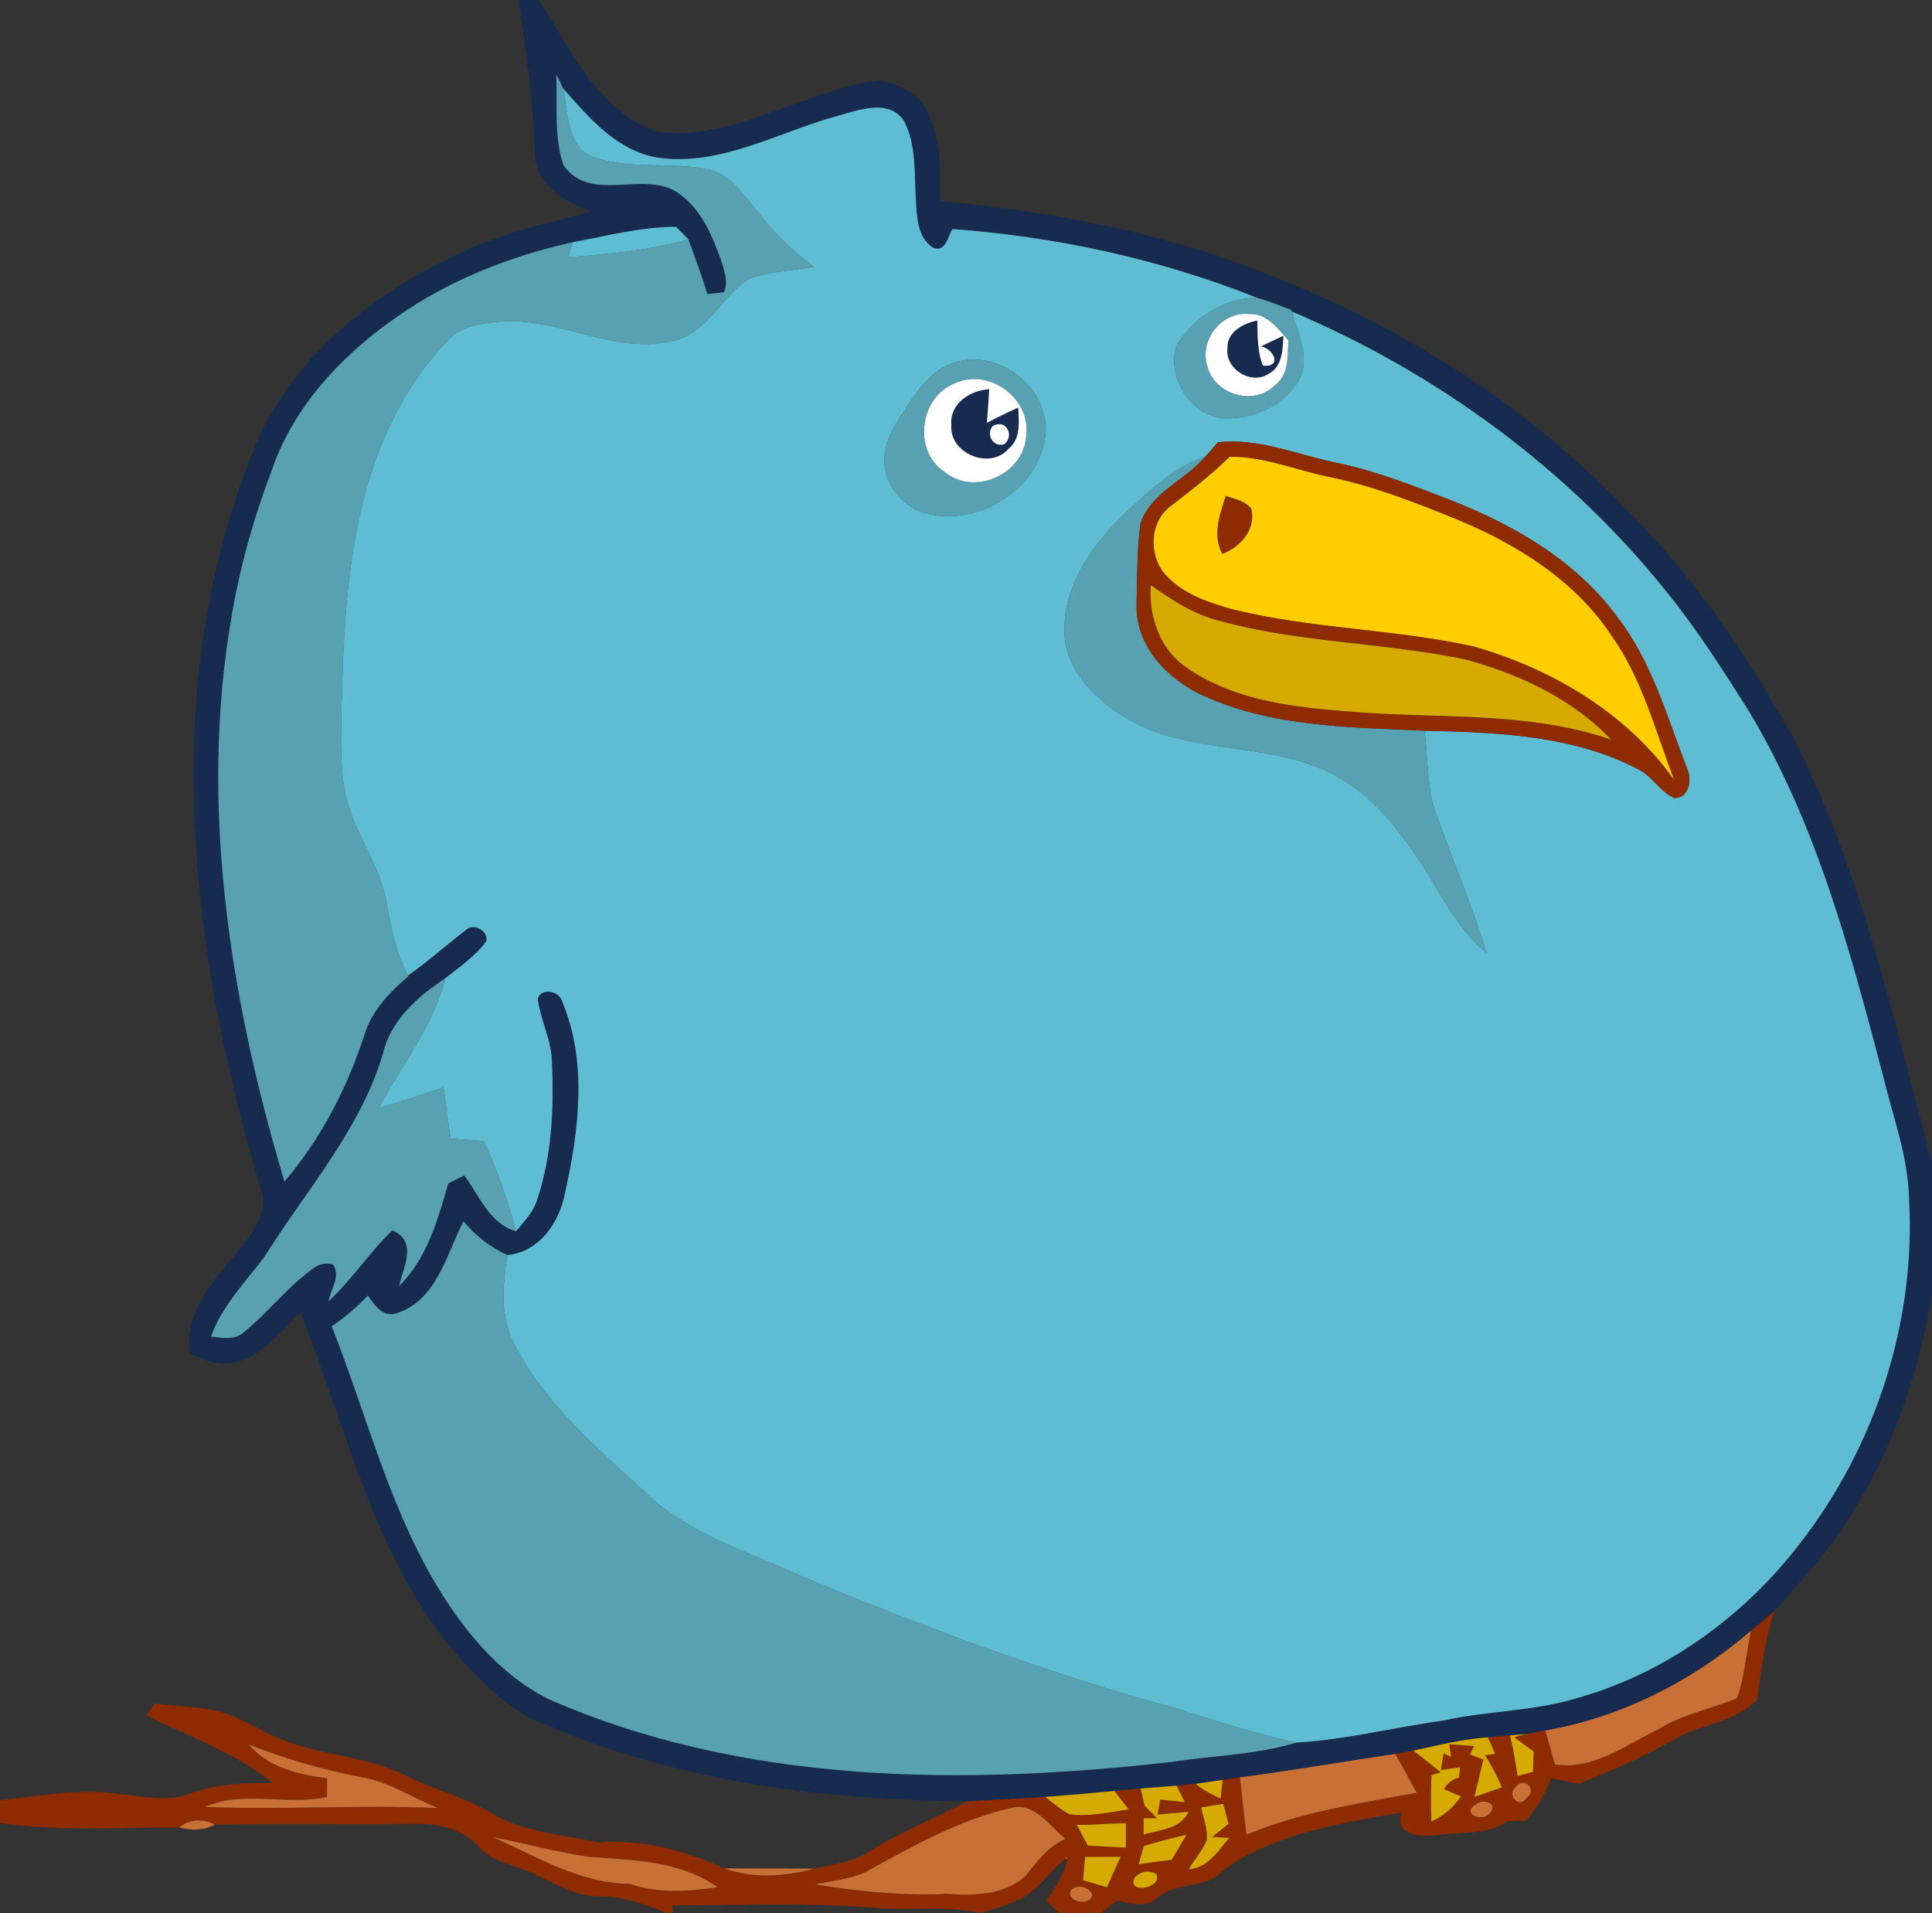 <svg height="396" viewBox="0 0 300 297" width="400" xmlns="http://www.w3.org/2000/svg"><rect x="0" y="0" width="300" height="297" fill="#333333" stroke="none"/><g fill="#162b4f"><path d="m80.58 0h3c5.23 7.6 9.3 17.68 18.93 20.55 11.77 1.14 22.09-6.36 33.46-8.01 2.44.06 4.85 1.17 6.69 2.74 3.63 4.44 3.38 10.52 3.28 15.93 16.71 1.58 33.41 4.6 49.11 10.69 21.38 8 41.34 20.35 57.17 36.89 10.48 10.17 18.68 22.44 25.87 35.08 10.9 20.86 15.83 44.05 21.91 66.61v20.5c-2 11.58-5.66 23-11.87 33.05-3.42 5.91-8.01 11-12.58 16.03-1.17 1.09-2.42 2.1-3.65 3.12-9.08 7.8-20.11 13.44-31.95 15.49-.74.14-2.21.41-2.95.55-.63.05-1.91.17-2.54.22-1.15.08-2.29.17-3.42.29-3.92.28-7.73 1.22-11.56 2.06-.94.18-1.88.35-2.82.51-8.04 1.2-16.05 2.59-24.12 3.64-.67.1-2.02.3-2.69.39-1.4.21-2.8.42-4.2.62l-2.95.28c-1.86.16-3.72.29-5.57.45-1.37.12-2.74.24-4.1.37-3.58.35-7.16.66-10.75.93-3.99.28-7.98.44-11.97.67-23.17-.16-46.78-3.28-68.03-12.96-5.01-2.7-8.91-7.01-12.59-11.25-11.99-15.03-16.03-34.22-23.04-51.7-3.13 2.88-5.83 6.83-10.23 7.79-2.45.63-4.81-.44-7.01-1.38-.8-6.78 4.23-11.79 8.14-16.59 1.87-2.53 4.2-5.63 2.95-8.94-7.4-24.89-11.98-50.97-9.96-76.98 1.21-14.08 4.46-28.02 10.22-40.94 6.37-12.81 18.39-21.82 31.18-27.6 6.28-3.08 13.17-4.38 19.84-6.28-3.94-1.4-8.56-4.02-8.7-8.75-.24-8.09-1.4-16.07-2.5-24.07m5.79 11.6c.21 4.67-.39 9.57 1.12 14.04 4.31 6.2 12.85.42 18.19 4.59 3.25 2.42 4.88 6.3 6.23 9.99.47 1.63 1.27 3.46.51 5.13-.86.13-1.71.23-2.57.3-.89-2.87-1.95-5.68-2.96-8.51-.47-.48-1.43-1.44-1.91-1.92-5.42-.03-10.72 1.41-16.03 2.38-8.41 1.87-16.61 4.91-23.99 9.4-9.89 6.15-18.98 14.82-22.78 26.09-2.36 6.17-4.24 12.53-5.55 19-6.13 30.44-1.26 61.94 7.54 91.35 5.72-6.7 9.83-14.69 12.51-23.06 1.18-3.63 3.92-6.4 6.74-8.84l-.05-.1c3.14-2.19 5.97-4.77 9.02-7.08 1.09-1.12 3.45.14 3.14 1.75-1.72 2.35-4.16 4.01-6.42 5.79-4.27 2.84-8.43 6.48-9.65 11.69-3.53 11.88-11.94 21.21-18.38 31.52-3 3.97-6.59 7.61-8.33 12.4 1.7.18 3.69.63 5.1-.67 3.86-3.12 6.88-7.19 10.98-10.04.86-.61 1.83-.77 2.88-.49 1.27 1.8-.38 3.86-.68 5.71 3.63-3.37 6.33-7.57 9.88-11.01 3.97 1.65 1.76 5.66 1.05 8.66 4.34-4.24 6.01-10.29 7.65-15.94.62-.31 1.86-.92 2.48-1.23 2.39 3.13 3.87 7.49 8.04 8.66 1.23-1.51 2.67-2.95 3.26-4.85 2.31-6.86 2.64-14.21 2.31-21.39-.03-3.42-1.77-6.5-2.2-9.84.49-1.77 3.38-1.28 3.78.38 3.97 9.38 2.62 19.98.48 29.64-.85 4.63-3.95 9.25-8.98 9.76-2.65-1.22-4.94-3.02-6.82-5.24-2.6 5.07-4.14 12.14-10.14 14.19-2.25.93-3.6-1.11-4.7-2.67-1.69 1.79-3.56 3.4-5.61 4.78 5.16 13.02 8.59 26.79 15.59 39.03 4.4 7.58 10.15 14.89 18.14 18.87 30.31 13.27 64.39 13.39 96.72 9.72 6.44-1 13.07-1.09 19.34-3 7.65-.43 15.14-2.37 22.73-3.4 6.93-1.56 14.16-1.43 20.98-3.54 13.77-3.89 25.88-12.74 34.54-24.04 11.69-15.09 17.98-34.38 16.88-53.48-.14-6.52-2.49-12.66-4-18.93-5.11-19.49-10.39-39.31-20.85-56.72-3.97-6.29-7.97-12.58-12.65-18.37-15.33-19.21-35.76-34.14-58.34-43.7l-.08-.25c-1.77-.64-3.5-1.38-5.31-1.88-15.08-6-31.13-9.48-47.3-10.67-.72 1.08-1.04 3.69-3.02 2.9-2.45-1.6-2.53-4.86-2.66-7.47-.28-4.12.13-8.58-1.91-12.32-2.42-3.38-7.02-1.57-10.27-.67-9.19 2.5-18.11 7.86-27.94 6.48-6.35-1.1-10.69-6.24-14.71-10.82-.29-.71-.63-1.4-1.02-2.06z"/><path d="m190.6 54.05c-.09-2.56 2.48-3.85 4.63-4.29.06 2.34 0 4.79.87 7.01 2.99.3 1.78-2.56-.31-3 .88-.41 2.63-1.23 3.5-1.64-.1 2.11-.15 4.86-2.36 5.94-2.71 1.75-6.75-.82-6.33-4.02zm-42.88 11.92c-.29-3.33 2.91-5.37 5.89-5.55-.1 1.74-.23 3.48-.36 5.23 1.59-.84 3.21-1.64 4.86-2.37.11 2.19.43 4.84-1.5 6.4-2.91 3.34-9.23.74-8.89-3.71m6.41.19c-1.06 1.32.06 3.29 1.79 2.83 1.69-1.34.31-4.05-1.79-2.83z"/></g><g fill="#58a1b3"><path d="m86.37 11.6c.39.66.73 1.35 1.02 2.06.81 3.48.53 7.87 3.66 10.24 6.15 2.82 13.17.95 19.58 2.58 3.02.97 4.81 3.83 6.79 6.11 2.53 3.38 5.59 6.32 8.96 8.86-3.36.56-6.84.65-10.06 1.82-4.25 2.65-6.33 8.19-11.45 9.56-9.5 2.57-18.4-3.96-27.89-2.84-2.58.26-5.39.76-7.29 2.69-8.46 8.7-12.91 20.46-14.77 32.28-1.54 9.26-1.76 18.67-1.95 28.04-.03 3.98-.07 8.04 1.09 11.88 1.53 5.23 5.01 9.72 5.94 15.15.68 3.92 1.45 7.88 3.37 11.41l.05.1c-2.82 2.44-5.56 5.21-6.74 8.84-2.68 8.37-6.79 16.36-12.51 23.06-8.8-29.41-13.67-60.91-7.54-91.35 1.31-6.47 3.19-12.83 5.55-19 3.8-11.27 12.89-19.94 22.78-26.09 7.38-4.49 15.58-7.53 23.99-9.4-.18.59-.56 1.76-.75 2.34 6.29-.5 12.62-1.01 18.69-2.8 1.01 2.83 2.07 5.64 2.96 8.51.86-.07 1.71-.17 2.57-.3.76-1.67-.04-3.5-.51-5.13-1.35-3.69-2.98-7.57-6.23-9.99-5.34-4.17-13.88 1.61-18.19-4.59-1.51-4.47-.91-9.37-1.12-14.04zm108.83 34.63c1.81.5 3.54 1.24 5.31 1.88l.08.25c.94 3.32 2.8 6.96 1.28 10.39-2.14 3.84-6.58 6.1-10.9 6.2-5.62.38-9.97-6.2-8.28-11.31 2.63-4.28 7.38-7.43 12.51-7.41m-7.69 10.71c1.12 4.32 7.14 6.12 10.38 2.95 2.25-1.66 2.05-4.58 2.16-7.06-1.65-1.8-3.27-4.19-6.03-4.06-4.27-.54-7.93 4.13-6.51 8.17zm-39.26-.66c6.69-2.18 14.36 3.67 14.13 10.73-.62 9.14-11.28 15.44-19.73 12.32-2.89-1.31-5.14-4.16-5.3-7.39-.21-3.37 1.79-6.29 3.58-8.97 1.85-2.75 3.97-5.69 7.32-6.69m.13 3.19c-5.59 2.08-6.71 10.5-1.69 13.8 4.53 3.78 12.18.41 12.63-5.42.97-5.79-5.61-10.79-10.94-8.38zm26.84 19.69c3.62-3.19 7.22-6.77 11.94-8.25-3.14 3.66-8.39 5.53-10.07 10.35-.57 4.22-.5 8.51-.61 12.77-.08 6.41 4.94 11.57 10.49 14.02 10.71 4.86 22.71 4.84 34.23 5.4.56 4.21.31 8.57 1.69 12.64 2.58 7.32 5.74 14.45 7.94 21.9-4.64-3.85-7.17-9.46-10.46-14.38-3.76-5.77-8.46-11.41-14.95-14.15-9.62-4.2-20.88-2.46-30.12-7.74-5.03-2.84-9.94-7.59-10.04-13.74-.1-7.5 4.8-13.87 9.96-18.82zm-115.76 84.43c1.22-5.21 5.38-8.85 9.65-11.69-1.8 7.47-6.82 13.42-10.26 20.12 3.37-.97 6.7-2.07 10.02-3.19.36 2.65.71 5.3 1.08 7.95l5.16.36c2.1 4.51 3.73 9.21 5.02 14.02-4.17-1.17-5.65-5.53-8.04-8.66-.62.31-1.86.92-2.48 1.23-1.64 5.65-3.31 11.7-7.65 15.94.71-3 2.92-7.01-1.05-8.66-3.55 3.44-6.25 7.64-9.88 11.01.3-1.85 1.95-3.91.68-5.71-1.05-.28-2.02-.12-2.88.49-4.1 2.85-7.12 6.92-10.98 10.04-1.41 1.3-3.4.85-5.1.67 1.74-4.79 5.33-8.43 8.33-12.4 6.44-10.31 14.85-19.64 18.38-31.52z"/><path d="m71.96 189.62c1.88 2.22 4.17 4.02 6.82 5.24-.77 4.69-1.17 9.76 1.21 14.1 4.78 9.12 12.8 15.92 20.26 22.79 6.7 6.42 15.81 9.08 24.04 12.91 19.12 7.9 38.52 15.26 58.52 20.62 6.11 1.93 12.21 3.92 18.49 5.26-6.27 1.91-12.9 2-19.34 3-32.33 3.67-66.41 3.55-96.72-9.72-7.99-3.98-13.74-11.29-18.14-18.87-7-12.24-10.43-26.01-15.59-39.03 2.05-1.38 3.92-2.99 5.61-4.78 1.1 1.56 2.45 3.6 4.7 2.67 6-2.05 7.54-9.12 10.14-14.19z"/></g><path d="m91.05 23.9c-3.13-2.37-2.85-6.76-3.66-10.24 4.02 4.58 8.36 9.72 14.71 10.82 9.83 1.38 18.75-3.98 27.94-6.48 3.25-.9 7.85-2.71 10.27.67 2.04 3.74 1.63 8.2 1.91 12.32.13 2.61.21 5.87 2.66 7.47 1.98.79 2.3-1.82 3.02-2.9 16.17 1.19 32.22 4.67 47.3 10.67-5.13-.02-9.88 3.13-12.51 7.41-1.69 5.11 2.66 11.69 8.28 11.31 4.32-.1 8.76-2.36 10.9-6.2 1.52-3.43-.34-7.07-1.28-10.39 22.58 9.56 43.01 24.49 58.34 43.7 4.68 5.79 8.68 12.08 12.65 18.37 10.46 17.41 15.74 37.23 20.85 56.72 1.51 6.27 3.86 12.41 4 18.93 1.1 19.1-5.19 38.39-16.88 53.48-8.66 11.3-20.77 20.15-34.54 24.04-6.82 2.11-14.05 1.98-20.98 3.54-7.59 1.03-15.08 2.97-22.73 3.4-6.28-1.34-12.38-3.33-18.49-5.26-20-5.36-39.4-12.72-58.52-20.62-8.23-3.83-17.34-6.49-24.04-12.91-7.46-6.87-15.48-13.67-20.26-22.79-2.38-4.34-1.98-9.41-1.21-14.1 5.03-.51 8.13-5.13 8.98-9.76 2.14-9.66 3.49-20.26-.48-29.64-.4-1.66-3.29-2.15-3.78-.38.43 3.34 2.17 6.42 2.2 9.84.33 7.18 0 14.53-2.31 21.39-.59 1.9-2.03 3.34-3.26 4.85-1.29-4.81-2.92-9.51-5.02-14.02l-5.16-.36c-.37-2.65-.72-5.3-1.08-7.95-3.32 1.12-6.65 2.22-10.02 3.19 3.44-6.7 8.46-12.65 10.26-20.12 2.26-1.78 4.7-3.44 6.42-5.79.31-1.61-2.05-2.87-3.14-1.75-3.05 2.31-5.88 4.89-9.02 7.08-1.92-3.53-2.69-7.49-3.37-11.41-.93-5.43-4.41-9.92-5.94-15.15-1.16-3.84-1.12-7.9-1.09-11.88.19-9.37.41-18.78 1.95-28.04 1.86-11.82 6.31-23.58 14.77-32.28 1.9-1.93 4.71-2.43 7.29-2.69 9.49-1.12 18.39 5.41 27.89 2.84 5.12-1.37 7.2-6.91 11.45-9.56 3.22-1.17 6.7-1.26 10.06-1.82-3.37-2.54-6.43-5.48-8.96-8.86-1.98-2.28-3.77-5.14-6.79-6.11-6.41-1.63-13.43.24-19.58-2.58m57.2 32.38c-3.35 1-5.47 3.94-7.32 6.69-1.79 2.68-3.79 5.6-3.58 8.97.16 3.23 2.41 6.08 5.3 7.39 8.45 3.12 19.11-3.18 19.73-12.32.23-7.06-7.44-12.91-14.13-10.73m38.91 14.63c-4.72 1.48-8.32 5.06-11.94 8.25-5.16 4.95-10.06 11.32-9.96 18.82.1 6.15 5.01 10.9 10.04 13.74 9.24 5.28 20.5 3.54 30.12 7.74 6.49 2.74 11.19 8.38 14.95 14.15 3.29 4.92 5.82 10.53 10.46 14.38-2.2-7.45-5.36-14.58-7.94-21.9-1.38-4.07-1.13-8.43-1.69-12.64 11.28.26 23.07.65 33.28 6.03 2.15 1.09 3.32 3.51 5.57 4.43 2.27-.1 2.67-2.79 1.95-4.51-3.12-8.05-5.47-16.59-10.82-23.54-6.36-8.74-16.02-14.33-25.91-18.21-5.65-2.16-11.31-4.42-17.24-5.7-6.29-1.2-12.39-4.02-18.93-3.28-.63.77-1.27 1.51-1.94 2.24z" fill="#5ebdd3"/><path d="m88.95 37.6c5.31-.97 10.61-2.41 16.03-2.38.48.48 1.44 1.44 1.91 1.92-6.07 1.79-12.4 2.3-18.69 2.8.19-.58.57-1.75.75-2.34z" fill="#5ebdd3"/><path d="m187.51 56.94c-1.42-4.04 2.24-8.71 6.51-8.17 2.76-.13 4.38 2.26 6.03 4.06-.11 2.48.09 5.4-2.16 7.06-3.24 3.17-9.26 1.37-10.38-2.95m3.09-2.89c-.42 3.2 3.62 5.77 6.33 4.02 2.21-1.08 2.26-3.83 2.36-5.94-.87.41-2.62 1.23-3.5 1.64 2.09.44 3.3 3.3.31 3-.87-2.22-.81-4.67-.87-7.01-2.15.44-4.72 1.73-4.63 4.29zm-42.22 5.42c5.33-2.41 11.91 2.59 10.94 8.38-.45 5.83-8.1 9.2-12.63 5.42-5.02-3.3-3.9-11.72 1.69-13.8m-.66 6.5c-.34 4.45 5.98 7.05 8.89 3.71 1.93-1.56 1.61-4.21 1.5-6.4-1.65.73-3.27 1.53-4.86 2.37.13-1.75.26-3.49.36-5.23-2.98.18-6.18 2.22-5.89 5.55z" fill="#fff"/><path d="m154.13 66.16c2.1-1.22 3.48 1.49 1.79 2.83-1.73.46-2.85-1.51-1.79-2.83z" fill="#fff"/><path d="m187.16 70.91c.67-.73 1.31-1.47 1.94-2.24 6.54-.74 12.64 2.08 18.93 3.28 5.93 1.28 11.59 3.54 17.24 5.7 9.89 3.88 19.55 9.47 25.91 18.21 5.35 6.95 7.7 15.49 10.82 23.54.72 1.72.32 4.41-1.95 4.51-2.25-.92-3.42-3.34-5.57-4.43-10.21-5.38-22-5.77-33.28-6.03-11.52-.56-23.52-.54-34.23-5.4-5.55-2.45-10.57-7.61-10.49-14.02.11-4.26.04-8.55.61-12.77 1.68-4.82 6.93-6.69 10.07-10.35m-5.47 7.75c-3.37 2.59-3.33 8.08-.35 10.94 2.67 2.71 6.39 3.96 9.96 4.97 12.35 3.07 25.22 3.06 37.62 5.81 12.1 3.5 23.6 10.26 31.02 20.66-2.89-7.57-4.94-15.61-9.68-22.32-5.65-8.57-14.67-14.2-23.99-18.06-6.58-2.68-13.25-5.29-20.24-6.69-5.01-1.06-9.88-3.11-15.08-3.05-2.89 2.81-6.07 5.28-9.26 7.74m-2.98 12.2c-.37 4.87 1.44 10.07 5.64 12.85 7.43 5.12 16.78 6.13 25.54 6.78 13.45 1.14 27.29-.11 40.27 4.33-6.02-6.33-14.19-10.12-22.5-12.41-12.64-2.65-25.75-2.6-38.24-6.01-3.97-.98-7.41-3.22-10.71-5.54z" fill="#8f2b01"/><path d="m190.33 76.97c1.38.53 3.05.74 3.98 2.04.76 3.2-1.72 5.94-4.52 7-1.56-2.95-.4-6.11.54-9.04zm81.57 176.21c1.23-1.02 2.48-2.03 3.65-3.12-1.51 4.48-2.07 9.18-2.69 13.84-3.66 3.72-9.15 3.77-13.4 6.43-4.55 2.67-9.46 4.6-14.31 6.62-1.43-.3-2.86-.59-4.29-.87-.9 2.42-2.23 4.63-3.92 6.58-.71.02-2.12.07-2.83.09-3.26 2.2-7.34 1.65-11.04 2.16-2.37.35-6.54.05-5.47-3.49-5.3.87-10.59 1.85-15.76 3.31-4.29 1.46-8.66 2.99-12.18 5.95-2.75 2.69-7.15 1.39-10 4.02-1.75 1.6-4.09.79-6.13.39-.87.63-1.74 1.27-2.61 1.91h-6.49l-1.92-1.92c1.23-2.06 2.89-4.01 3.19-6.48l.05-.28c-.09.08-.25.23-.34.31-2.74 2.14-4.61 5.52-8.04 6.68-1.66.65-3.37 1.19-5.09 1.69-5.04-1.11-10.21-.42-15.31-.71-10.83-.98-21.73-.5-32.58-.46l.12 1.17h-.95c-3.36-1.33-6.83-2.6-10.49-2.58-3.68-.01-6.87-1.99-10.09-3.49-2.9-1.39-6.42-1.69-8.64-4.26-2.64-2.83-6.63-3.66-10.36-3.51-10.21.11-20.43-.08-30.64.11-1.78-.93-3.93-.89-5.49.46-9.28-.06-18.63.65-27.85-.7v-3.52c6-.66 12.05-1.87 18.1-1.03 3.74.27 7.62 1.42 11.27.01 4.17-1.46 8.58-1.76 12.96-1.68-5.83-4.78-13.01-7.12-19.62-10.53.33-.45.98-1.37 1.3-1.82 3.01.41 6.07.47 9.06 1.03 3.42.65 6.34 2.65 9.47 4.05 6.61 3.07 14.23 2.89 20.73 6.25 4.06 2.04 8.55 3.1 12.49 5.4 5.19 3.29 11.47 3.62 17.32 4.85 6.66-.53 13.33 1.28 19.36 4.03 4.5 1.65 9.5 1.26 14.07.04.27-.06.83-.18 1.1-.23 2.62-.52 5.29-1.06 7.56-2.54 4.81-3.01 10.11-5.09 15.14-7.69 3.99-.23 7.98-.39 11.97-.67 1.24.93 2.42 1.98 3.81 2.69 3.07.41 6.15-.32 9.18-.75-.74-.96-1.49-1.91-2.24-2.87 1.36-.13 2.73-.25 4.1-.37.15.67.45 1.99.6 2.66.64.64 1.28 1.29 1.92 1.95l-2.06-.01c0 .63-.01 1.89-.02 2.52 2.53-.71 5.7-.8 6.98-3.51-1.2.11-3.61.32-4.81.43.11-.59.32-1.75.43-2.33l3.81.4c-.43-.86-.86-1.71-1.28-2.56l2.95-.28c1.18.95 2.52 1.66 3.9 2.29.07-.73.22-2.18.3-2.91.67-.09 2.02-.29 2.69-.39.32 2.97.67 5.93 1.01 8.9 8.44-3.52 17.51-4.85 26.44-6.51-1.1-2.02-2.2-4.03-3.33-6.03.94-.16 1.88-.33 2.82-.51 1.41 1.12 2.84 2.23 4.24 3.38l-1.43.42c-.11 2.4-.1 4.8-.02 7.2 1.88-.86 3.44-2.19 4.59-3.9-.66-.28-1.98-.84-2.63-1.12.45-.87 1.22-1.47 2.33-1.81l.16-1.57c-.75.1-2.24.3-2.98.41.11-.64.32-1.93.43-2.57l1.16.52-.28-1.95c1.28.09 2.55.19 3.83.29l-.6 1.32c.51.19 1.54.57 2.06.76-.47 1.93-.93 3.86-1.38 5.8 1.42-.49 2.83-.98 4.25-1.47-.72-1.73-1.6-3.39-2.61-4.97l1.56-.25c-.28-.64-.84-1.91-1.12-2.55 1.13-.12 2.27-.21 3.42-.29.54 2.07.85 4.18 1.2 6.3l2.4-.66c.01-1.06.05-2.13.09-3.18-1.03-.72-2.05-1.44-3.03-2.21l1.88-.47c.74-.14 2.21-.41 2.95-.55.5 1.75 1 3.5 1.49 5.26 5.98.93 10.99-3.04 16.09-5.46 3.76-2.34 8.16-3.13 12.19-4.82 1.21-3.37 1.42-6.99 2.18-10.47m-233.28 17.65c3.07 3.63 7.68 4.64 12.17 5.26-.01.72-.02 2.17-.02 2.89-6.26 1.42-12.9-1.1-18.93 1.55 12.03.5 24.09-.37 36.13.18-3.97-1.65-7.64-4.12-11.96-4.81-5.94-1.17-11.77-2.82-17.39-5.07m196.8 6.56c-1.6 1.24.44 3.55 1.66 1.71 1.67-1.24-.39-3.37-1.66-1.71m-78.49 3.33c-7.82 1.76-14.88 5.72-21.84 9.55-2.58 1.51-5.63 1.63-8.47 2.29 6.72 1.08 13.57 1.8 20.4 1.47 4.19.3 8.97.21 12.24-2.8 1.77-2.22 3.49-4.57 6.19-5.73-2.44-2.01-4.91-5.85-8.52-4.78m29.59-.11c.32 1.7 1.08 3.39.85 5.15-.7 1.62-1.91 2.94-2.79 4.46 3-.26 4.54-2.81 6.28-4.87-.65-.04-1.95-.13-2.6-.17l2.51-2.03c-.27-1.03-.55-2.06-.82-3.09-1.15.18-2.29.36-3.43.55m42.73-.51c-2.62 1.47 1.19 3.05 2.22 1.2 1.19-1.44-1.37-2.05-2.22-1.2m-62.05 3.21c.57 1.08 1.14 2.15 1.71 3.23 1.97.11 3.95.21 5.92.31v-3.76c-2.56-.05-5.13.29-7.63.22m-90.62 1.92c6.79 3.06 13.49 7.15 21.17 7.25 4.43 1.51 9.13 1.2 13.69.52-5.75-4.12-13.21-4.21-19.99-4.72-5.01-.73-9.91-2.08-14.87-3.05m101.03 1.36-.8 2.84c1.71-.24 3.42-.47 5.13-.69.77-1.29 1.54-2.59 2.3-3.88-2.23.49-4.44 1.09-6.63 1.73m-9.1 1.71c-.12 1.21-.23 2.41-.34 3.62 1.23.36 2.46.72 3.7 1.08.72-1.57 1.43-3.15 2.14-4.72-1.84 0-3.67.01-5.5.02m7.72 3.16c-1.41 2.69 4.35 1.72 3.35-.5-1.21-.65-2.32-.48-3.35.5m-9.94 1.99c-.91 1.83 3.09 2.59 3.31.75-.39-1.3-2.38-1.7-3.31-.75z" fill="#8f2b01"/><path d="m181.69 78.66c3.19-2.46 6.37-4.93 9.26-7.74 5.2-.06 10.07 1.99 15.08 3.05 6.99 1.4 13.66 4.01 20.24 6.69 9.32 3.86 18.34 9.49 23.99 18.06 4.74 6.71 6.79 14.75 9.68 22.32-7.42-10.4-18.92-17.16-31.02-20.66-12.4-2.75-25.27-2.74-37.62-5.81-3.57-1.01-7.29-2.26-9.96-4.97-2.98-2.86-3.02-8.35.35-10.94m8.64-1.69c-.94 2.93-2.1 6.09-.54 9.04 2.8-1.06 5.28-3.8 4.52-7-.93-1.3-2.6-1.51-3.98-2.04z" fill="#ffcd00"/><path d="m178.71 90.86c3.3 2.32 6.74 4.56 10.71 5.54 12.49 3.41 25.6 3.36 38.24 6.01 8.31 2.29 16.48 6.08 22.5 12.41-12.98-4.44-26.82-3.19-40.27-4.33-8.76-.65-18.11-1.66-25.54-6.78-4.2-2.78-6.01-7.98-5.64-12.85zm55.75 178.58c.63-.05 1.91-.17 2.54-.22l-1.88.47c.98.77 2 1.49 3.03 2.21-.04 1.05-.08 2.12-.09 3.18l-2.4.66c-.35-2.12-.66-4.23-1.2-6.3zm-14.98 2.35c3.83-.84 7.64-1.78 11.56-2.06.28.64.84 1.91 1.12 2.55l-1.56.25c1.01 1.58 1.89 3.24 2.61 4.97-1.42.49-2.83.98-4.25 1.47.45-1.94.91-3.87 1.38-5.8-.52-.19-1.55-.57-2.06-.76l.6-1.32c-1.28-.1-2.55-.2-3.83-.29l.28 1.95-1.16-.52c-.11.64-.32 1.93-.43 2.57.74-.11 2.23-.31 2.98-.41l-.16 1.57c-1.11.34-1.88.94-2.33 1.81.65.28 1.97.84 2.63 1.12a11.003 11.003 0 0 1 -4.59 3.9c-.08-2.4-.09-4.8.02-7.2l1.43-.42c-1.4-1.15-2.83-2.26-4.24-3.38zm-33.83 5.16c1.4-.2 2.8-.41 4.2-.62-.08.73-.23 2.18-.3 2.91-1.38-.63-2.72-1.34-3.9-2.29zm-8.52.73c1.85-.16 3.71-.29 5.57-.45.42.85.85 1.7 1.28 2.56l-3.81-.4c-.11.58-.32 1.74-.43 2.33 1.2-.11 3.61-.32 4.81-.43-1.28 2.71-4.45 2.8-6.98 3.51.01-.63.02-1.89.02-2.52l2.06.01a177.9 177.9 0 0 0 -1.92-1.95c-.15-.67-.45-1.99-.6-2.66zm-14.85 1.3c3.59-.27 7.17-.58 10.75-.93.75.96 1.5 1.91 2.24 2.87-3.03.43-6.11 1.16-9.18.75-1.39-.71-2.57-1.76-3.81-2.69zm24.24 1.63c1.14-.19 2.28-.37 3.43-.55.27 1.03.55 2.06.82 3.09l-2.51 2.03c.65.04 1.95.13 2.6.17-1.74 2.06-3.28 4.61-6.28 4.87.88-1.52 2.09-2.84 2.79-4.46.23-1.76-.53-3.45-.85-5.15zm-19.32 2.7c2.5.07 5.07-.27 7.63-.22v3.76c-1.97-.1-3.95-.2-5.92-.31-.57-1.08-1.14-2.15-1.71-3.23zm10.41 3.28c2.19-.64 4.4-1.24 6.63-1.73-.76 1.29-1.53 2.59-2.3 3.88-1.71.22-3.42.45-5.13.69zm-9.1 1.71c1.83-.01 3.66-.02 5.5-.02-.71 1.57-1.42 3.15-2.14 4.72-1.24-.36-2.47-.72-3.7-1.08.11-1.21.22-2.41.34-3.62zm7.72 3.16c1.03-.98 2.14-1.15 3.35-.5 1 2.22-4.76 3.19-3.35.5z" fill="#d6aa00"/><path d="m239.95 268.67c11.84-2.05 22.87-7.69 31.95-15.49-.76 3.48-.97 7.1-2.18 10.47-4.03 1.69-8.43 2.48-12.19 4.82-5.1 2.42-10.11 6.39-16.09 5.46-.49-1.76-.99-3.51-1.49-5.26zm-201.33 2.16c5.62 2.25 11.45 3.9 17.39 5.07 4.32.69 7.99 3.16 11.96 4.81-12.04-.55-24.1.32-36.13-.18 6.03-2.65 12.67-.13 18.93-1.55 0-.72.01-2.17.02-2.89-4.49-.62-9.1-1.63-12.17-5.26zm153.92 5.11c8.07-1.05 16.08-2.44 24.12-3.64 1.13 2 2.23 4.01 3.33 6.03-8.93 1.66-18 2.99-26.44 6.51-.34-2.97-.69-5.93-1.01-8.9zm42.88 1.45c1.27-1.66 3.33.47 1.66 1.71-1.22 1.84-3.26-.47-1.66-1.71zm-78.49 3.33c3.61-1.07 6.08 2.77 8.52 4.78-2.7 1.16-4.42 3.51-6.19 5.73-3.27 3.01-8.05 3.1-12.24 2.8-6.83.33-13.68-.39-20.4-1.47 2.84-.66 5.89-.78 8.47-2.29 6.96-3.83 14.02-7.79 21.84-9.55zm72.32-.62c.85-.85 3.41-.24 2.22 1.2-1.03 1.85-4.84.27-2.22-1.2zm-201.4 3.63c1.56-1.35 3.71-1.39 5.49-.46-1.68.97-3.66.91-5.49.46zm48.73 1.5c4.96.97 9.86 2.32 14.87 3.05 6.78.51 14.24.6 19.99 4.72-4.56.68-9.26.99-13.69-.52-7.68-.1-14.38-4.19-21.17-7.25zm88.83 3.4c.09-.08.25-.23.34-.31l-.05.28zm-52.97 1.44c4.69 0 9.38.05 14.07.04-4.57 1.22-9.57 1.61-14.07-.04zm53.85 3.38c.93-.95 2.92-.55 3.31.75-.22 1.84-4.22 1.08-3.31-.75z" fill="#c97036"/></svg>